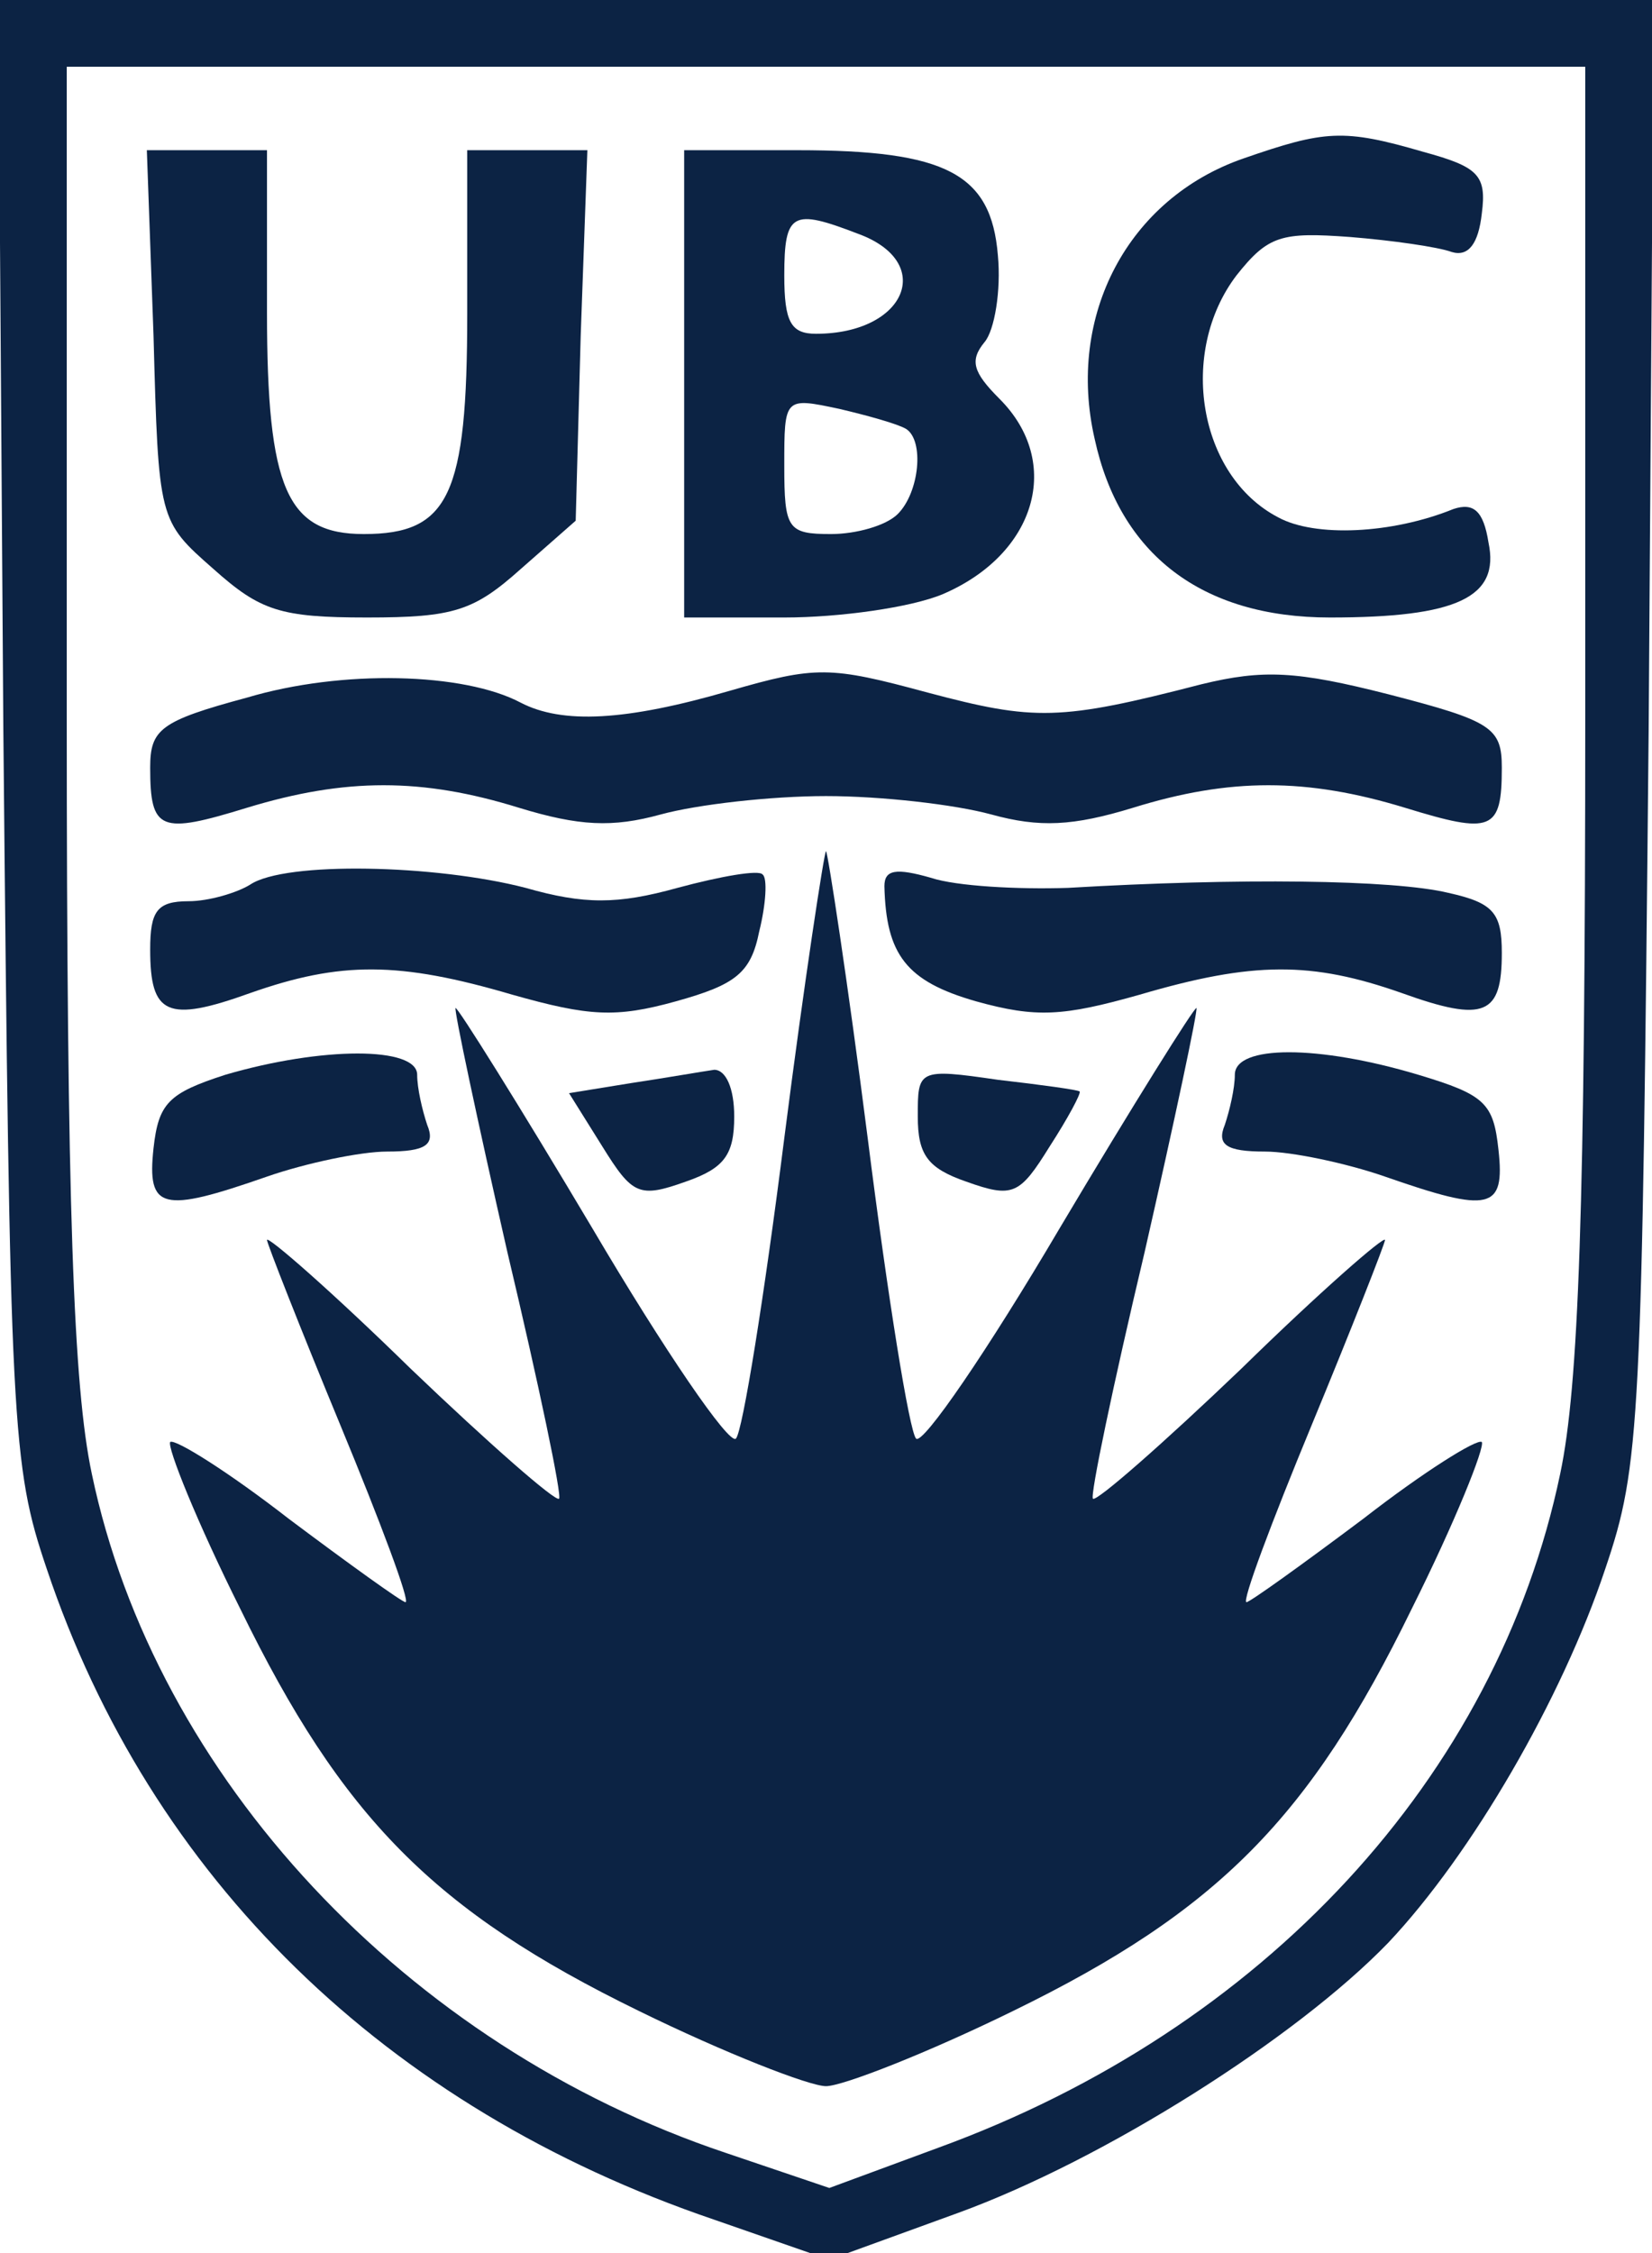 <?xml version="1.0" standalone="no"?>
<!DOCTYPE svg PUBLIC "-//W3C//DTD SVG 20010904//EN"
 "http://www.w3.org/TR/2001/REC-SVG-20010904/DTD/svg10.dtd">
<svg version="1.0" xmlns="http://www.w3.org/2000/svg"
 width="99pt" height="135pt" viewBox="0 0 99 135"
 preserveAspectRatio="xMidYMid meet">

<g transform="translate(0,135) scale(0.1,-0.1)"
fill="#0C2344" stroke="none">
<path d="M2 913 c4 -419 5 -441 26 -503 62 -185 203 -323 400 -390 l69 -24 77
28 c88 32 203 105 258 162 50 53 104 146 130 224 21 62 22 85 26 503 l3 437
-496 0 -496 0 3 -437z m948 10 c0 -298 -4 -404 -15 -456 -38 -182 -178 -333
-373 -404 l-65 -24 -62 21 c-191 64 -342 225 -380 407 -11 52 -15 158 -15 456
l0 387 455 0 455 0 0 -387z"/>
<path d="M745 1255 c-69 -24 -106 -94 -89 -168 15 -69 64 -107 141 -107 76 0
102 12 95 45 -3 19 -9 24 -21 20 -37 -15 -83 -17 -105 -5 -48 25 -60 99 -25
145 19 24 27 26 68 23 25 -2 53 -6 61 -9 10 -3 16 5 18 23 3 23 -2 28 -35 37
-48 14 -59 13 -108 -4z"/>
<path d="M92 1149 c3 -111 3 -111 36 -140 28 -25 40 -29 92 -29 52 0 64 4 92
29 l33 29 3 111 4 111 -36 0 -36 0 0 -98 c0 -109 -11 -132 -62 -132 -46 0 -58
27 -58 133 l0 97 -36 0 -36 0 4 -111z"/>
<path d="M410 1120 l0 -140 60 0 c33 0 76 6 95 14 56 24 72 79 34 117 -16 16
-18 23 -9 34 6 7 10 31 8 52 -4 49 -31 63 -120 63 l-68 0 0 -140z m104 90 c47
-17 29 -60 -25 -60 -15 0 -19 7 -19 35 0 38 5 40 44 25z m29 -117 c11 -7 8
-38 -5 -51 -7 -7 -25 -12 -40 -12 -26 0 -28 3 -28 41 0 41 0 41 33 34 17 -4
35 -9 40 -12z"/>
<path d="M148 932 c-52 -14 -58 -19 -58 -42 0 -38 6 -40 58 -24 59 18 105 18
163 0 36 -11 56 -12 85 -4 22 6 66 11 99 11 33 0 77 -5 99 -11 29 -8 49 -7 85
4 58 18 104 18 163 0 52 -16 58 -14 58 24 0 24 -6 28 -68 44 -55 14 -75 15
-112 6 -85 -22 -100 -22 -164 -5 -59 16 -67 16 -119 1 -62 -18 -100 -20 -125
-7 -34 18 -107 20 -164 3z"/>
<path d="M470 668 c-12 -95 -25 -176 -29 -180 -4 -4 -43 53 -86 126 -44 74
-81 133 -82 132 -1 -1 13 -67 31 -146 19 -80 33 -147 31 -148 -2 -2 -42 33
-89 78 -47 46 -86 80 -86 77 0 -2 20 -53 44 -111 24 -58 42 -106 39 -106 -2 0
-34 23 -70 50 -36 28 -68 48 -71 46 -2 -3 16 -48 42 -100 61 -125 116 -181
239 -241 51 -25 102 -45 112 -45 10 0 61 20 112 45 123 60 178 116 239 241 26
52 44 97 42 100 -3 2 -35 -18 -71 -46 -36 -27 -68 -50 -70 -50 -3 0 15 48 39
106 24 58 44 109 44 111 0 3 -39 -31 -86 -77 -47 -45 -87 -80 -89 -78 -2 1 12
68 31 148 18 79 32 145 31 146 -1 1 -38 -58 -82 -132 -43 -73 -82 -130 -86
-126 -4 4 -17 85 -29 180 -12 94 -24 172 -25 172 -1 0 -13 -78 -25 -172z"/>
<path d="M150 820 c-8 -5 -25 -10 -37 -10 -19 0 -23 -6 -23 -29 0 -39 10 -44
60 -26 54 19 89 19 157 -1 46 -13 62 -14 98 -4 36 10 45 17 50 42 4 16 5 32 2
34 -2 3 -25 -1 -51 -8 -36 -10 -56 -10 -91 0 -54 14 -144 16 -165 2z"/>
<path d="M530 819 c1 -41 13 -57 55 -69 36 -10 52 -9 98 4 68 20 103 20 157 1
50 -18 60 -13 60 24 0 24 -5 30 -32 36 -33 8 -126 9 -228 3 -30 -1 -67 1 -82
6 -21 6 -28 5 -28 -5z"/>
<path d="M135 706 c-34 -11 -40 -17 -43 -44 -4 -37 5 -39 68 -17 23 8 56 15
72 15 23 0 29 4 24 16 -3 9 -6 22 -6 30 0 17 -57 17 -115 0z"/>
<path d="M740 706 c0 -8 -3 -21 -6 -30 -5 -12 1 -16 24 -16 16 0 49 -7 72 -15
63 -22 72 -20 68 16 -3 28 -8 33 -48 45 -60 18 -110 18 -110 0z"/>
<path d="M378 701 l-37 -6 20 -32 c18 -29 22 -31 50 -21 23 8 29 16 29 39 0
17 -5 28 -12 28 -7 -1 -30 -5 -50 -8z"/>
<path d="M550 681 c0 -23 6 -31 29 -39 28 -10 32 -8 50 21 11 17 19 32 18 33
-1 1 -23 4 -49 7 -48 7 -48 6 -48 -22z"/>
</g>
</svg>
